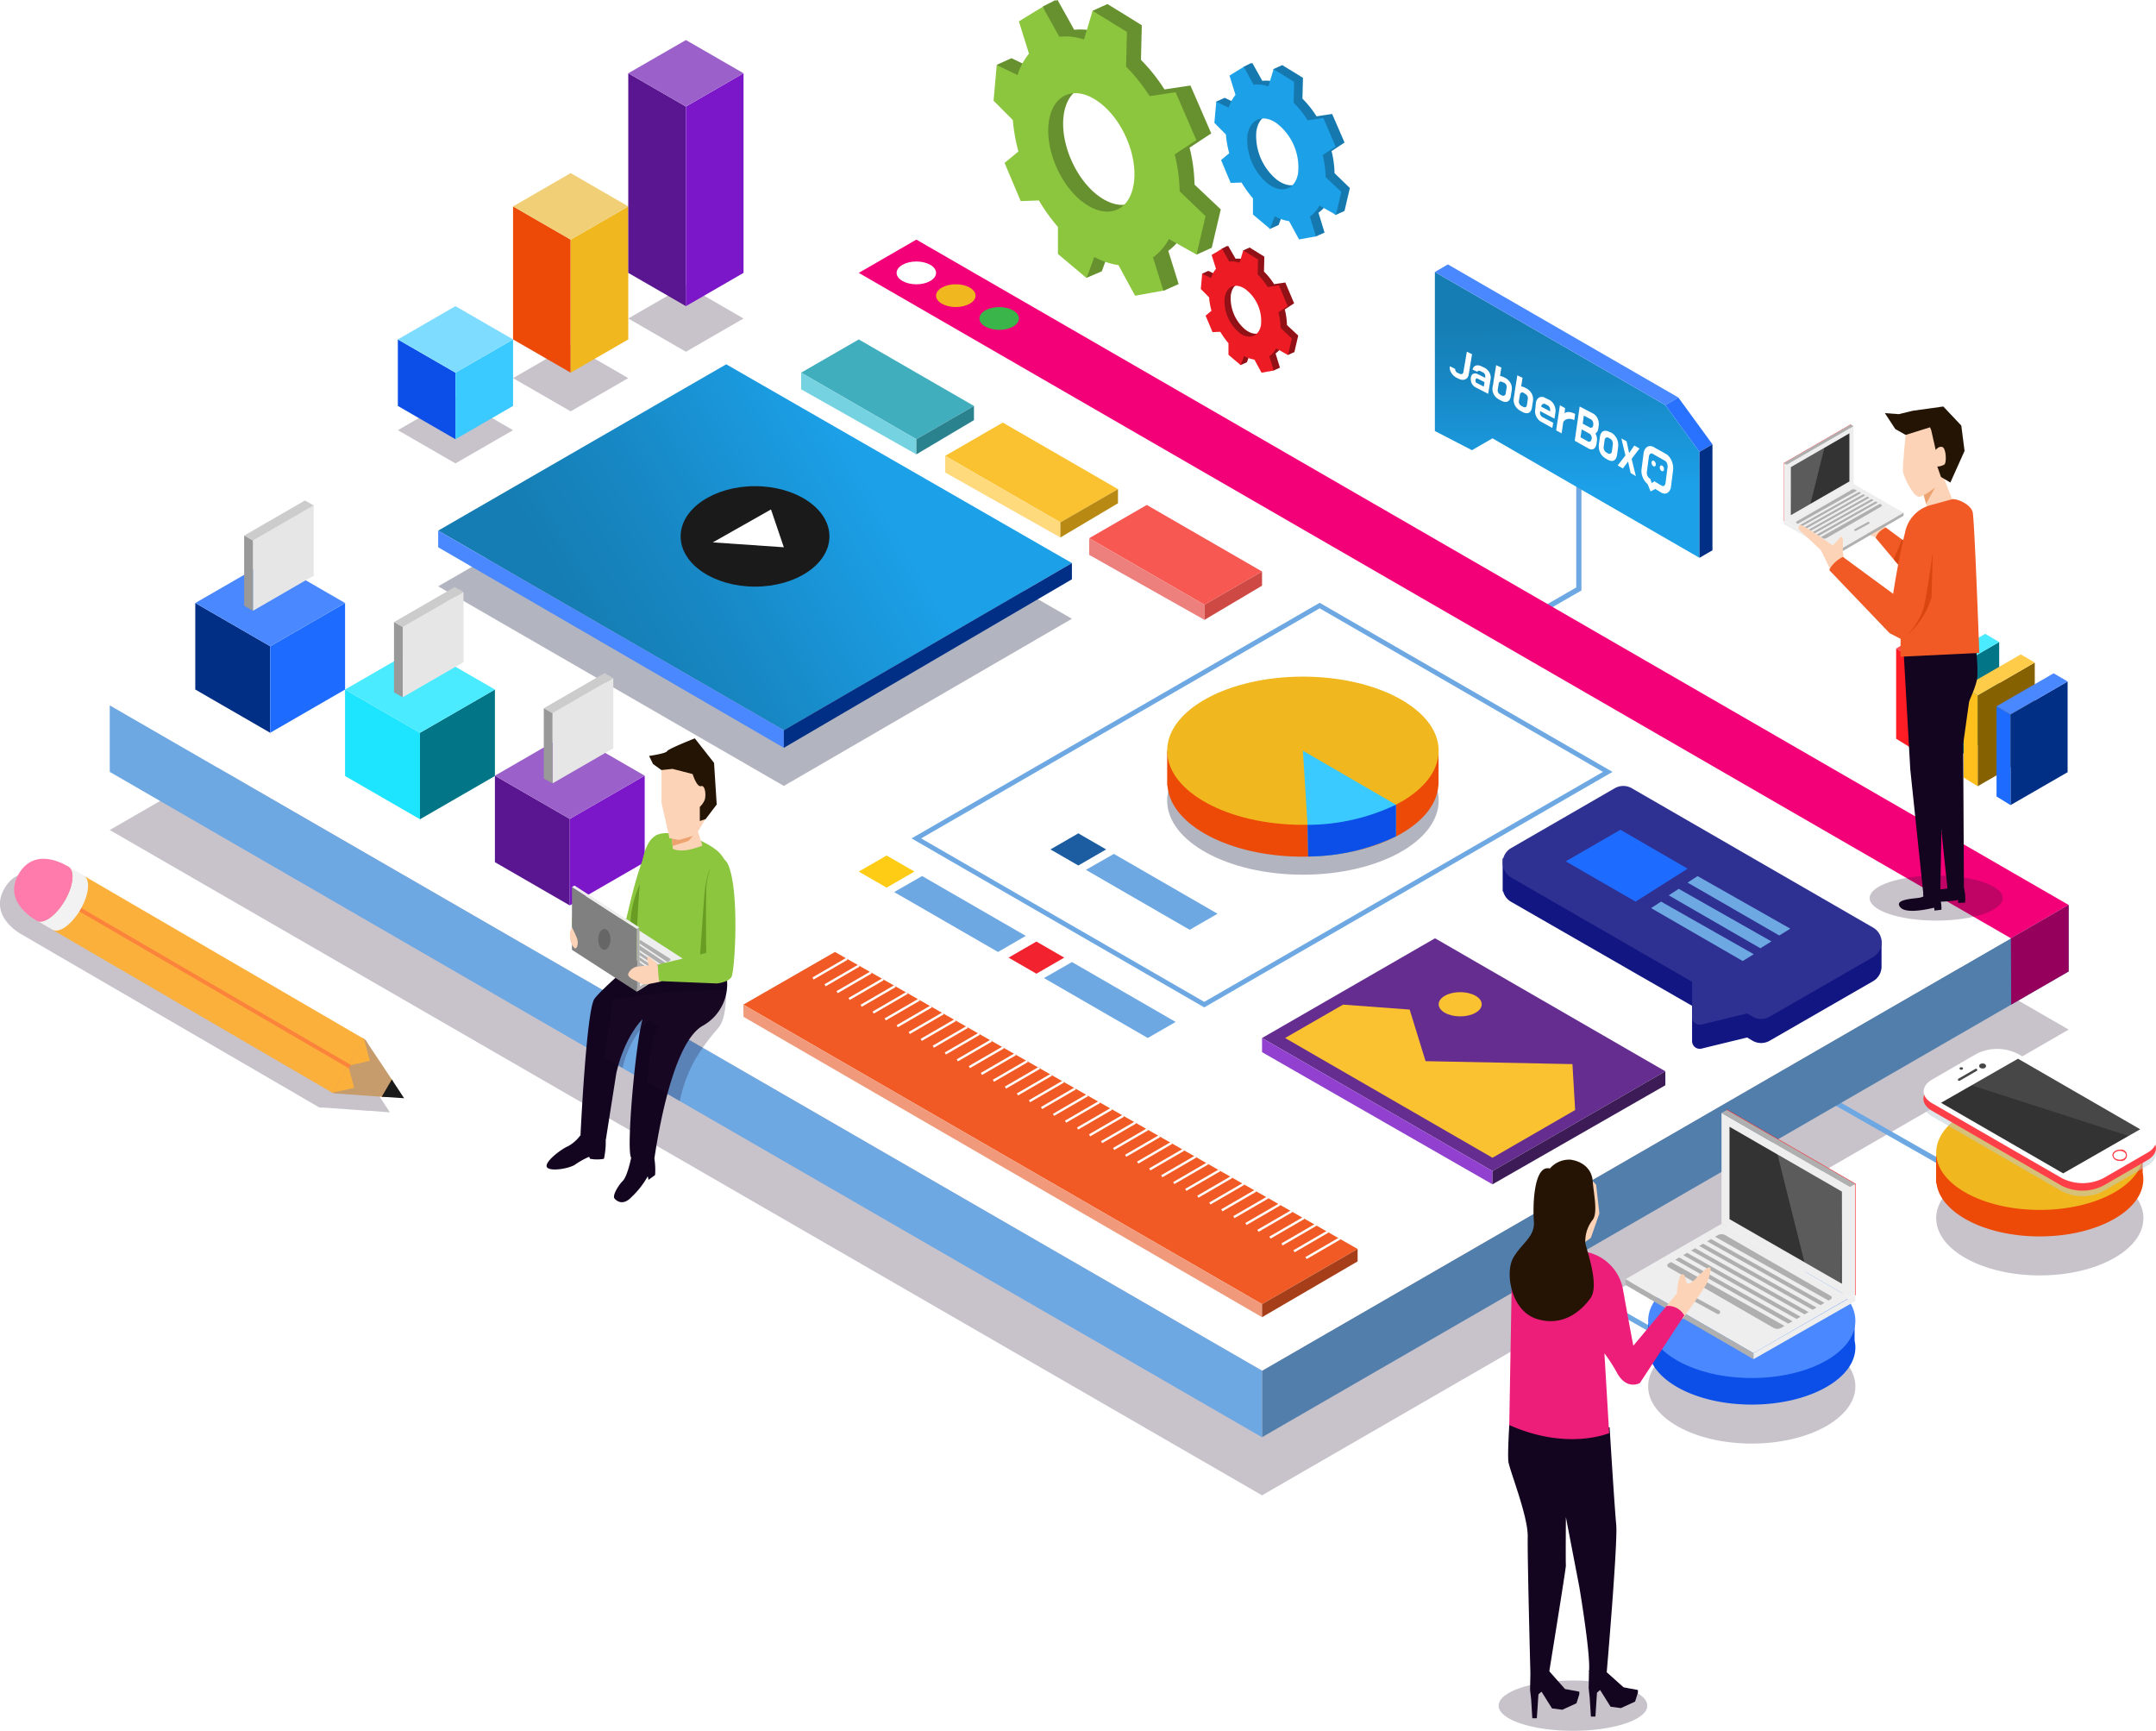 <svg xmlns="http://www.w3.org/2000/svg" xmlns:xlink="http://www.w3.org/1999/xlink" viewBox="0 0 414.68 332.87"><defs><style>.cls-1{isolation:isolate;}.cls-2{fill:#241033;opacity:0.25;mix-blend-mode:multiply;}.cls-3,.cls-56,.cls-65,.cls-66,.cls-7,.cls-82{fill:none;stroke-miterlimit:10;}.cls-3,.cls-7{stroke:#6ea8e3;}.cls-4{fill:#527eab;}.cls-5,.cls-79{fill:#fff;}.cls-6{fill:#6ea8e3;}.cls-7{stroke-width:0.92px;}.cls-8{fill:#b2b5bf;}.cls-9{fill:#0b4fe8;}.cls-10{fill:#4a88ff;}.cls-11{fill:#ed4a08;}.cls-12{fill:#f0b71e;}.cls-13{fill:#f30078;}.cls-14{fill:#96005d;}.cls-15{fill:#121682;}.cls-16{fill:#39b54a;}.cls-17{fill:#41aebe;}.cls-18{fill:#75d2e0;}.cls-19{fill:#2b828f;}.cls-20{fill:#fac230;}.cls-21{fill:#ffda7d;}.cls-22{fill:#b88a14;}.cls-23{fill:#f75852;}.cls-24{fill:#ed7f7c;}.cls-25{fill:#cf4944;}.cls-26{fill:#2e3192;}.cls-27{fill:#1d6cff;}.cls-28{fill:url(#linear-gradient);}.cls-29{fill:#1a1a1a;}.cls-30{fill:#662d91;}.cls-31{fill:#9140cf;}.cls-32{fill:#3d1b57;}.cls-33{fill:#022f86;}.cls-34{fill:#fecc14;}.cls-35{fill:#1b5da0;}.cls-36{fill:#f2222f;}.cls-37{fill:#e6e6e6;}.cls-38{fill:#ccc;}.cls-39{fill:#999;}.cls-40{fill:#1de4ff;}.cls-41{fill:#027686;}.cls-42{fill:#4aeaff;}.cls-43{fill:#5a1591;}.cls-44{fill:#7b16c9;}.cls-45{fill:#9b60c9;}.cls-46{fill:#3acaff;}.cls-47{fill:#7ddcff;}.cls-48{fill:#f0cf76;}.cls-49{fill:url(#linear-gradient-2);}.cls-50{fill:#2972ff;}.cls-51{fill:#f15a24;}.cls-52{fill:#f19a7b;}.cls-53{fill:#a63e19;}.cls-54{fill:#c69c6d;}.cls-55{fill:#fbb03b;}.cls-56{stroke:#fb833b;stroke-width:0.75px;}.cls-57{fill:#f2f2f2;}.cls-58{fill:#ff7bac;}.cls-59{fill:#67912f;}.cls-60{fill:#8cc63f;}.cls-61{fill:#1579b0;}.cls-62{fill:#1ca0e8;}.cls-63{fill:#911116;}.cls-64{fill:#ed1c24;}.cls-65{stroke:#fff;stroke-width:0.45px;}.cls-66,.cls-82{stroke:#ff1d25;}.cls-66{stroke-width:0.17px;}.cls-67{fill:#eee;}.cls-68{fill:#333;}.cls-69{fill:#afafaf;}.cls-70{fill:#e2e2e2;opacity:0.23;}.cls-71{fill:#860207;}.cls-72{fill:#ff1d25;}.cls-73{fill:#ff4a51;}.cls-74{fill:#866102;}.cls-75{fill:#ffbf1d;}.cls-76{fill:#ffcc4a;}.cls-77{fill:#bdccd4;opacity:0.5;}.cls-78{fill:#ff3f48;}.cls-79{opacity:0.1;mix-blend-mode:screen;}.cls-80{fill:#fcd3b7;}.cls-81{fill:#eda36f;}.cls-82{stroke-width:0.09px;}.cls-83{fill:#13041f;}.cls-84{fill:#d94611;}.cls-85{fill:#241404;}.cls-86{fill:#ed1e79;}.cls-87{fill:#251404;}.cls-88{fill:#689c23;}.cls-89{fill:gray;}.cls-90{fill:#666;}</style><linearGradient id="linear-gradient" x1="174.19" y1="88.33" x2="109.69" y2="125.83" gradientUnits="userSpaceOnUse"><stop offset="0.11" stop-color="#1ca0e8"/><stop offset="0.64" stop-color="#1787c3"/><stop offset="0.93" stop-color="#157db3"/></linearGradient><linearGradient id="linear-gradient-2" x1="301.54" y1="97.93" x2="301.21" y2="58.93" xlink:href="#linear-gradient"/></defs><g class="cls-1"><g id="OBJECTS"><polygon class="cls-2" points="76.52 82.73 87.6 76.33 98.68 82.73 87.6 89.12 76.52 82.73"/><polygon class="cls-2" points="98.68 72.72 109.76 66.32 120.84 72.72 109.76 79.11 98.68 72.72"/><polygon class="cls-2" points="120.84 61.25 131.93 54.85 143.01 61.25 131.93 67.65 120.84 61.25"/><path class="cls-2" d="M114.78,314.75l-2.14-3.26a.5.5,0,0,0-.22-.34l-4.88-7.32a1.59,1.59,0,0,0-.15-.21l0-.08v0a1.27,1.27,0,0,0-.27-.25h0L53.2,272h0l-3-1.75h0s-6.28-4.2-9.54,1.4,3.5,9,3.5,9l3,1.75L101,313.69a1.33,1.33,0,0,0,.33.13h0a1.8,1.8,0,0,0,.52,0l8.61.62a.54.54,0,0,0,.4,0Z" transform="translate(-39.78 -100.82)"/><polygon class="cls-2" points="21.11 159.63 176.25 70.06 397.88 198.01 242.74 287.58 21.11 159.63"/><line class="cls-3" x1="287.06" y1="238.36" x2="330.83" y2="263.29"/><line class="cls-3" x1="342.47" y1="206.03" x2="386.24" y2="230.95"/><polygon class="cls-4" points="242.74 276.4 397.88 186.83 397.88 174.04 242.74 263.61 242.74 276.4"/><polygon class="cls-5" points="21.11 135.65 176.25 46.08 397.88 174.04 242.74 263.61 21.11 135.65"/><path class="cls-6" d="M282.51,364.43v12.8l-112-64.66L164.3,309h0l-4.78-2.75-3.51-2L60.89,249.27V236.48l97.62,56.36,16.42,9.48Z" transform="translate(-39.78 -100.82)"/><polygon class="cls-7" points="253.82 116.46 176.25 161.24 231.62 193.21 309.23 148.45 253.82 116.46"/><ellipse class="cls-8" cx="250.6" cy="153.97" rx="26.11" ry="14.25"/><ellipse class="cls-2" cx="336.93" cy="266.62" rx="19.93" ry="11.01"/><path class="cls-9" d="M396.49,358.66v-3.31H394.8c-3.16-3.78-10.06-6.41-18.1-6.41s-14.93,2.63-18.09,6.41h-1.84v5.35h.07c.71,5.73,9.32,10.25,19.86,10.25,11,0,19.94-4.93,19.94-11A6.13,6.13,0,0,0,396.49,358.66Z" transform="translate(-39.78 -100.82)"/><ellipse class="cls-10" cx="336.93" cy="254.01" rx="19.93" ry="11.01"/><ellipse class="cls-2" cx="392.33" cy="234.28" rx="19.93" ry="11.01"/><path class="cls-11" d="M451.9,326.32V323h-1.7c-3.15-3.78-10.06-6.41-18.09-6.41S417.17,319.23,414,323h-1.84v5.36h.07c.71,5.72,9.32,10.25,19.86,10.25,11,0,19.93-4.93,19.93-11A7,7,0,0,0,451.9,326.32Z" transform="translate(-39.78 -100.82)"/><ellipse class="cls-12" cx="392.33" cy="221.68" rx="19.93" ry="11.01"/><polyline class="cls-3" points="290.46 120.89 303.67 113.27 303.67 87.68"/><polygon class="cls-13" points="165.17 52.48 386.77 180.45 397.88 174.04 176.25 46.08 165.17 52.48"/><polygon class="cls-14" points="386.77 180.45 386.83 193.21 397.88 186.83 397.88 174.04 386.77 180.45"/><path class="cls-15" d="M401.67,286.94a2.16,2.16,0,0,0,0-.36v-4.9l-8.82-1.92-39.22-22.64a3.29,3.29,0,0,0-3.27,0l-16.88,9.75-4.68-1v6.39l.1,0a3.23,3.23,0,0,0,1.53,2l34.8,20v6.79a1.48,1.48,0,0,0,1.81,1.44l8.77-2.14,1.07.63a3.27,3.27,0,0,0,3.26,0l19.92-11.47a3.22,3.22,0,0,0,1.59-2.47h0Z" transform="translate(-39.78 -100.82)"/><path class="cls-5" d="M219.82,153.3c0,1.21-1.7,2.2-3.79,2.2s-3.8-1-3.8-2.2,1.7-2.19,3.8-2.19S219.82,152.09,219.82,153.3Z" transform="translate(-39.78 -100.82)"/><ellipse class="cls-12" cx="183.84" cy="56.86" rx="3.8" ry="2.19"/><ellipse class="cls-16" cx="192.18" cy="61.25" rx="3.8" ry="2.19"/><polygon class="cls-17" points="154.09 71.67 165.17 65.28 187.33 78.07 176.25 84.47 154.09 71.67"/><polygon class="cls-18" points="154.09 71.67 154.09 74.87 176.25 87.38 176.25 84.47 154.09 71.67"/><polygon class="cls-19" points="176.25 87.38 187.33 80.8 187.33 78.07 176.25 84.47 176.25 87.38"/><polygon class="cls-20" points="181.79 87.67 192.87 81.27 215.03 94.07 203.95 100.46 181.79 87.67"/><polygon class="cls-21" points="181.79 87.67 181.79 90.87 203.95 103.37 203.95 100.46 181.79 87.67"/><polygon class="cls-22" points="203.95 103.37 215.03 96.79 215.03 94.07 203.95 100.46 203.95 103.37"/><polygon class="cls-23" points="209.49 103.51 220.57 97.11 242.74 109.91 231.66 116.3 209.49 103.51"/><polygon class="cls-24" points="209.49 103.51 209.49 106.71 231.66 119.21 231.66 116.3 209.49 103.51"/><polygon class="cls-25" points="231.66 119.21 242.74 112.64 242.74 109.91 231.66 116.3 231.66 119.21"/><path class="cls-26" d="M400.06,279.22l-46.43-26.81a3.29,3.29,0,0,0-3.27,0l-19.93,11.51a3.27,3.27,0,0,0,0,5.66l34.8,20.05v6.79a1.48,1.48,0,0,0,1.81,1.44l8.77-2.14,1.07.63a3.27,3.27,0,0,0,3.26,0l19.92-11.47A3.27,3.27,0,0,0,400.06,279.22Z" transform="translate(-39.78 -100.82)"/><polygon class="cls-27" points="301.15 165.65 314.58 173.4 324.59 167.06 311.67 159.58 301.15 165.65"/><polygon class="cls-6" points="320.96 172.19 338.59 182.37 340.71 181.05 322.88 170.94 320.96 172.19"/><polygon class="cls-6" points="317.56 174.64 335.19 184.82 337.31 183.51 319.49 173.4 317.56 174.64"/><polygon class="cls-6" points="324.59 169.74 342.22 179.91 344.34 178.6 326.51 168.49 324.59 169.74"/><polygon class="cls-8" points="139.68 80.77 206.17 119 150.76 151.15 84.28 112.76 139.68 80.77"/><polygon class="cls-28" points="139.68 70.06 206.17 108.29 150.76 140.44 84.28 102.05 139.68 70.06"/><ellipse class="cls-29" cx="145.22" cy="103.16" rx="14.31" ry="9.66"/><polygon class="cls-5" points="137.1 104.31 148.29 97.98 150.76 105.25 137.1 104.31"/><polygon class="cls-30" points="276.01 180.45 242.74 199.63 287.06 225.22 320.31 206.03 276.01 180.45"/><polygon class="cls-31" points="242.74 199.63 242.74 202.35 287.06 227.77 287.06 225.22 242.74 199.63"/><polygon class="cls-32" points="287.06 227.77 320.31 208.72 320.31 206.03 287.06 225.22 287.06 227.77"/><polygon class="cls-10" points="84.28 102.05 84.28 105.25 150.76 143.82 150.76 140.44 84.28 102.05"/><polygon class="cls-33" points="150.76 143.82 206.17 111.41 206.17 108.29 150.76 140.44 150.76 143.82"/><polygon class="cls-34" points="170.53 164.53 175.88 167.62 170.53 170.71 165.17 167.62 170.53 164.53"/><polygon class="cls-6" points="171.98 171.56 177.36 168.48 197.3 179.99 191.95 183.08 171.98 171.56"/><polygon class="cls-35" points="207.4 160.27 212.75 163.36 207.4 166.45 202.04 163.36 207.4 160.27"/><polygon class="cls-6" points="208.86 167.29 214.24 164.22 234.18 175.73 228.82 178.82 208.86 167.29"/><polygon class="cls-36" points="199.34 181.08 204.69 184.17 199.34 187.26 193.98 184.17 199.34 181.08"/><polygon class="cls-6" points="200.79 188.1 206.18 185.02 226.12 196.54 220.76 199.63 200.79 188.1"/><polygon class="cls-33" points="37.56 132.61 37.56 115.97 51.97 124.29 51.97 140.93 37.56 132.61"/><polygon class="cls-27" points="51.97 124.29 66.37 115.97 66.37 132.61 51.97 140.93 51.97 124.29"/><polygon class="cls-10" points="37.56 115.97 51.97 107.66 66.37 115.97 51.97 124.29 37.56 115.97"/><polygon class="cls-37" points="48.65 117.47 48.65 103.96 60.34 97.21 60.34 110.71 48.65 117.47"/><polygon class="cls-38" points="46.96 103 48.65 103.96 60.34 97.21 58.66 96.25 46.96 103"/><polygon class="cls-39" points="46.96 103 46.96 116.5 48.65 117.47 48.65 103.96 46.96 103"/><polygon class="cls-40" points="66.37 149.24 66.37 132.61 80.78 140.93 80.78 157.56 66.37 149.24"/><polygon class="cls-41" points="80.78 140.93 95.19 132.61 95.19 149.24 80.78 157.56 80.78 140.93"/><polygon class="cls-42" points="66.37 132.61 80.78 124.29 95.19 132.61 80.78 140.93 66.37 132.61"/><polygon class="cls-37" points="77.46 134.1 77.46 120.6 89.15 113.85 89.15 127.35 77.46 134.1"/><polygon class="cls-38" points="75.78 119.64 77.46 120.6 89.15 113.85 87.47 112.89 75.78 119.64"/><polygon class="cls-39" points="75.78 119.64 75.78 133.14 77.46 134.1 77.46 120.6 75.78 119.64"/><polygon class="cls-43" points="95.19 165.81 95.19 149.18 109.59 157.49 109.59 174.13 95.19 165.81"/><polygon class="cls-44" points="109.59 157.49 124 149.18 124 165.81 109.59 174.13 109.59 157.49"/><polygon class="cls-45" points="95.19 149.18 109.59 140.86 124 149.18 109.59 157.49 95.19 149.18"/><polygon class="cls-37" points="106.27 150.66 106.27 137.16 117.96 130.41 117.96 143.91 106.27 150.66"/><polygon class="cls-38" points="104.59 136.21 106.27 137.16 117.96 130.41 116.28 129.45 104.59 136.21"/><polygon class="cls-39" points="104.59 136.21 104.59 149.71 106.27 150.66 106.27 137.16 104.59 136.21"/><polygon class="cls-9" points="87.6 84.47 76.52 78.07 76.52 65.28 87.6 71.67 87.6 84.47"/><polygon class="cls-46" points="87.6 84.47 98.68 78.07 98.68 65.28 87.6 71.67 87.6 84.47"/><polygon class="cls-47" points="76.52 65.28 87.6 58.88 98.68 65.28 87.6 71.67 76.52 65.28"/><polygon class="cls-11" points="109.76 71.67 98.68 65.28 98.68 39.69 109.76 46.08 109.76 71.67"/><polygon class="cls-12" points="109.76 71.67 120.84 65.28 120.84 39.69 109.76 46.08 109.76 71.67"/><polygon class="cls-48" points="98.68 39.69 109.76 33.29 120.84 39.69 109.76 46.08 98.68 39.69"/><polygon class="cls-43" points="131.93 58.88 120.84 52.48 120.84 14.09 131.93 20.49 131.93 58.88"/><polygon class="cls-44" points="131.93 58.88 143.01 52.48 143.01 14.09 131.93 20.49 131.93 58.88"/><polygon class="cls-45" points="120.84 14.09 131.93 7.7 143.01 14.09 131.93 20.49 120.84 14.09"/><polygon class="cls-49" points="275.98 52.31 320.31 77.9 326.87 86.9 326.87 107.28 287.06 84.3 283.11 86.58 275.98 82.89 275.98 52.31"/><polygon class="cls-10" points="275.98 52.31 278.48 50.85 322.8 76.44 320.31 77.9 275.98 52.31"/><polygon class="cls-50" points="320.31 77.9 326.87 86.9 329.37 85.45 322.8 76.44 320.31 77.9"/><polygon class="cls-33" points="326.87 86.9 326.87 107.28 329.37 105.83 329.37 85.45 326.87 86.9"/><polygon class="cls-51" points="142.97 193.21 242.74 250.81 261.12 240.2 160.59 183.08 142.97 193.21"/><polygon class="cls-52" points="142.97 193.21 143.01 195.56 242.74 253.32 242.74 250.81 142.97 193.21"/><polygon class="cls-53" points="242.74 253.32 261.12 242.59 261.12 240.2 242.74 250.81 242.74 253.32"/><path class="cls-54" d="M115.14,308.43c.41.24.31,1.18-.22,2.1s-1.31,1.47-1.72,1.23-.31-1.18.22-2.1S114.72,308.19,115.14,308.43Z" transform="translate(-39.78 -100.82)"/><polygon class="cls-54" points="64.3 210.28 73.42 210.93 75.36 207.61 70.28 199.99 64.3 210.28"/><polygon class="cls-29" points="73.42 210.93 77.73 211.21 75.36 207.61 73.42 210.93"/><path class="cls-54" d="M109.78,300.59c1.29.75,1,3.68-.69,6.55s-4.07,4.58-5.35,3.83-1-3.68.69-6.55S108.49,299.84,109.78,300.59Z" transform="translate(-39.78 -100.82)"/><rect class="cls-55" x="73.82" y="258.94" width="12.01" height="62.32" transform="translate(-250.82 112.32) rotate(-59.79)"/><polygon class="cls-55" points="66.98 204.96 68.12 209.21 63.96 210.15 66.98 204.96"/><polygon class="cls-55" points="70 199.76 71.14 204.02 66.98 204.96 70 199.76"/><line class="cls-56" x1="67.29" y1="205.13" x2="14.71" y2="174.53"/><path class="cls-57" d="M46.88,277.87l3,1.75c1.29.75,3.68-1,5.35-3.84s2-5.79.69-6.54l-3.26-1.9Z" transform="translate(-39.78 -100.82)"/><path class="cls-54" d="M52.92,267.49c1.29.75,1,3.68-.69,6.55s-4.06,4.58-5.35,3.83-1-3.68.69-6.55S51.63,266.74,52.92,267.49Z" transform="translate(-39.78 -100.82)"/><path class="cls-58" d="M43.38,268.89c-3.25,5.59,3.5,9,3.5,9,1.29.75,3.68-1,5.35-3.83s2-5.8.69-6.55C52.92,267.49,46.64,263.29,43.38,268.89Z" transform="translate(-39.78 -100.82)"/><path class="cls-59" d="M269.53,136.32a31.1,31.1,0,0,0-.95-7.1l4.17-2.74-2-4.61-2-4.6-5,.75a33.1,33.1,0,0,0-4.52-5.68l.16-6.66-3.35-2.08-3.26-2-2.86,1.29,1.13,3,.46-.06-.37,1.25a11.11,11.11,0,0,0-4.75-.53l-3.21-5.76-.36.22.06-.22-2.56,1.3.13.38-1.86,1.13,1.94,6.21a12.83,12.83,0,0,0-2.2,4.12l-4-1.92-2.86,1.29,2.57,2,0,.18-.3,3.39,3.72,3.73a32.17,32.17,0,0,0,1.06,6l-2.63,2.2,1.55,3.67,1.55,3.68,3.5-.14a35,35,0,0,0,3.66,5.11l0,5.18,2.23,1.89-1.24.86,1.65,3.19L251.7,153l1.48-4.07a14.48,14.48,0,0,0,4.65,1.58l2.33,4.27-.36,0,.47.24.76,1.41,1.46-.27,1.12.58,2.87-1.29-2-6.39a9.84,9.84,0,0,0,2.26-2.29l3.25,3,2.86-1.3.85-3.64.88-3.74Zm-8.87-1.17c-1,5.33-5.45,6.6-9.87,3.14-4.25-3.33-7.08-10-6.44-15.18.66-5.35,4.8-7.34,9.38-4.17C258.5,122.23,261.67,129.63,260.66,135.15Z" transform="translate(-39.78 -100.82)"/><path class="cls-60" d="M266.67,137.61a31.66,31.66,0,0,0-.95-7.1l4.17-2.74-2-4.61-2-4.6-5,.75a33.11,33.11,0,0,0-4.52-5.67l.16-6.67-3.35-2.07-3.26-2-1.64,5.52a11.11,11.11,0,0,0-4.75-.53l-3.21-5.75L238,103.55l-2.25,1.38,1.94,6.21a12.48,12.48,0,0,0-2.2,4.11l-4-1.92-.31,3.46-.3,3.4,3.71,3.72a33.13,33.13,0,0,0,1.07,6.05L233,132.15l1.55,3.67,1.55,3.68,3.5-.13a35.48,35.48,0,0,0,3.66,5.1l0,5.19,2.72,2.29,2.79,2.35,1.48-4.06a14.37,14.37,0,0,0,4.65,1.57l3.2,5.88,2.68-.48,2.76-.5-2-6.39a10.08,10.08,0,0,0,3.06-3.54l5.32,3,.85-3.65.88-3.74Zm-18.74,2c-4.26-3.33-7.09-10-6.45-15.18.67-5.35,4.81-7.34,9.39-4.17,4.77,3.29,7.93,10.69,6.92,16.21C256.82,141.77,252.35,143.05,247.93,139.58Z" transform="translate(-39.78 -100.82)"/><path class="cls-61" d="M296.46,134.12a18.67,18.67,0,0,0-.57-4.24l2.5-1.64-1.19-2.75L296,122.74l-3,.45a19.46,19.46,0,0,0-2.71-3.4l.1-4-2-1.24-2-1.21-1.71.78.67,1.82.28,0-.22.74a6.63,6.63,0,0,0-2.84-.31l-1.92-3.44-.21.13,0-.13-1.53.77.08.23-1.11.68,1.16,3.71a7.59,7.59,0,0,0-1.32,2.46l-2.38-1.15-1.71.77,1.53,1.19v.11l-.18,2,2.22,2.22a20.08,20.08,0,0,0,.64,3.62l-1.57,1.31.92,2.19.93,2.2,2.1-.08a20.29,20.29,0,0,0,2.18,3.05l0,3.1,1.41,1.19-.81.46,1,1.9,1.71-.77.89-2.43a8.58,8.58,0,0,0,2.77.94l1.4,2.55-.22,0,.28.15.46.83.87-.15.67.34,1.71-.77-1.17-3.82a5.53,5.53,0,0,0,1.36-1.37l1.94,1.81,1.71-.78.51-2.18.52-2.23Zm-5.31-.69c-.58,3.18-3.25,3.94-5.89,1.87a10.94,10.94,0,0,1-3.85-9.07c.39-3.2,2.87-4.39,5.61-2.5A10.69,10.69,0,0,1,291.15,133.43Z" transform="translate(-39.78 -100.82)"/><path class="cls-62" d="M294.75,134.89a18.67,18.67,0,0,0-.57-4.24l2.49-1.64-1.18-2.75-1.19-2.75-3,.45a19.39,19.39,0,0,0-2.71-3.39l.1-4-2-1.24-1.95-1.2-1,3.3a6.51,6.51,0,0,0-2.84-.32L279,113.68l-1.4.85-1.34.83,1.15,3.71a7.58,7.58,0,0,0-1.31,2.46l-2.38-1.15-.19,2.07-.18,2,2.22,2.23a19.14,19.14,0,0,0,.64,3.61l-1.57,1.31.92,2.2.93,2.2,2.09-.08a21.09,21.09,0,0,0,2.19,3.05l0,3.1,1.62,1.37,1.67,1.4.89-2.43a8.35,8.35,0,0,0,2.77.94l1.92,3.52,1.6-.29,1.65-.3-1.17-3.82a6,6,0,0,0,1.83-2.11l3.18,1.78.51-2.18.52-2.24Zm-11.2,1.19a11,11,0,0,1-3.86-9.08c.4-3.2,2.88-4.39,5.61-2.49a10.66,10.66,0,0,1,4.14,9.69C288.86,137.38,286.19,138.15,283.55,136.08Z" transform="translate(-39.78 -100.82)"/><path class="cls-63" d="M287.31,163.33a14.13,14.13,0,0,0-.41-3l1.79-1.18-.85-2-.85-2-2.15.32a14.23,14.23,0,0,0-1.95-2.43l.07-2.86-1.43-.89-1.4-.87-1.23.56.49,1.3.2,0-.16.53a4.92,4.92,0,0,0-2-.23L276,148.1l-.15.1,0-.1-1.1.56.06.16-.8.49.83,2.66a5.62,5.62,0,0,0-.94,1.77l-1.71-.83-1.23.56,1.1.85v.08l-.13,1.46,1.59,1.59a14.06,14.06,0,0,0,.46,2.6l-1.13.94.66,1.57.67,1.58,1.5-.06a14,14,0,0,0,1.57,2.19l0,2.23.91.77-.49.41.71,1.36,1.23-.55.63-1.74a6.29,6.29,0,0,0,2,.67l1,1.83h-.15l.2.1.33.6.62-.11.49.25,1.23-.56-.84-2.74a4.11,4.11,0,0,0,1-1l1.39,1.3,1.23-.56.36-1.56.38-1.61Zm-3.81-.5c-.42,2.28-2.34,2.83-4.23,1.35a7.88,7.88,0,0,1-2.77-6.52c.29-2.29,2.06-3.14,4-1.79A7.71,7.71,0,0,1,283.5,162.83Z" transform="translate(-39.78 -100.82)"/><path class="cls-64" d="M286.08,163.88a13.05,13.05,0,0,0-.41-3l1.79-1.18-.85-2-.85-2-2.15.33a14.36,14.36,0,0,0-1.94-2.44l.07-2.86-1.44-.89-1.4-.86-.7,2.36a4.75,4.75,0,0,0-2-.22l-1.38-2.47-1,.61-1,.59.84,2.67a5.39,5.39,0,0,0-.95,1.76l-1.71-.82-.13,1.49-.13,1.45,1.59,1.6a14,14,0,0,0,.46,2.59l-1.13.94.67,1.58.66,1.58,1.5-.06a15.8,15.8,0,0,0,1.57,2.19l0,2.22,1.16,1,1.2,1,.63-1.74a6.41,6.41,0,0,0,2,.68l1.37,2.52,1.15-.21,1.19-.21-.84-2.74a4.47,4.47,0,0,0,1.31-1.52l2.28,1.28.36-1.57.38-1.6Zm-8,.85a7.86,7.86,0,0,1-2.77-6.51c.29-2.3,2.06-3.15,4-1.79a7.67,7.67,0,0,1,3,6.95C281.85,165.67,279.93,166.22,278,164.73Z" transform="translate(-39.78 -100.82)"/><path class="cls-11" d="M316.47,251.52c0-.08,0-.16,0-.24s0-.16,0-.24v-5.35l-2.09,0c-4-5.08-13.23-8.64-24-8.64-10.45,0-19.44,3.35-23.61,8.2l-2.5,0v6.63h.05c.53,7.61,12,13.7,26.06,13.7s25.53-6.09,26.06-13.7h0Z" transform="translate(-39.78 -100.82)"/><ellipse class="cls-12" cx="250.6" cy="144.38" rx="26.11" ry="14.25"/><line class="cls-65" x1="156.38" y1="188.18" x2="162.89" y2="184.4"/><line class="cls-65" x1="158.69" y1="189.49" x2="165.2" y2="185.71"/><line class="cls-65" x1="161.01" y1="190.81" x2="167.52" y2="187.03"/><line class="cls-65" x1="163.32" y1="192.12" x2="169.83" y2="188.34"/><line class="cls-65" x1="165.63" y1="193.43" x2="172.14" y2="189.65"/><line class="cls-65" x1="167.94" y1="194.74" x2="174.45" y2="190.96"/><line class="cls-65" x1="170.26" y1="196.05" x2="176.77" y2="192.27"/><line class="cls-65" x1="172.57" y1="197.36" x2="179.08" y2="193.58"/><line class="cls-65" x1="174.88" y1="198.67" x2="181.39" y2="194.89"/><line class="cls-65" x1="177.19" y1="199.99" x2="183.71" y2="196.21"/><line class="cls-65" x1="179.51" y1="201.3" x2="186.02" y2="197.52"/><line class="cls-65" x1="181.82" y1="202.61" x2="188.33" y2="198.83"/><line class="cls-65" x1="184.13" y1="203.92" x2="190.64" y2="200.14"/><line class="cls-65" x1="186.44" y1="205.23" x2="192.96" y2="201.45"/><line class="cls-65" x1="188.76" y1="206.54" x2="195.27" y2="202.76"/><line class="cls-65" x1="191.07" y1="207.85" x2="197.58" y2="204.07"/><line class="cls-65" x1="193.38" y1="209.17" x2="199.89" y2="205.39"/><line class="cls-65" x1="195.7" y1="210.48" x2="202.21" y2="206.7"/><line class="cls-65" x1="198.01" y1="211.79" x2="204.52" y2="208.01"/><line class="cls-65" x1="200.32" y1="213.1" x2="206.83" y2="209.32"/><line class="cls-65" x1="202.63" y1="214.41" x2="209.15" y2="210.63"/><line class="cls-65" x1="204.95" y1="215.72" x2="211.46" y2="211.94"/><line class="cls-65" x1="207.26" y1="217.04" x2="213.77" y2="213.26"/><line class="cls-65" x1="209.57" y1="218.35" x2="216.08" y2="214.57"/><line class="cls-65" x1="211.88" y1="219.66" x2="218.4" y2="215.88"/><line class="cls-65" x1="214.2" y1="220.97" x2="220.71" y2="217.19"/><line class="cls-65" x1="216.51" y1="222.28" x2="223.02" y2="218.5"/><line class="cls-65" x1="218.82" y1="223.59" x2="225.33" y2="219.81"/><line class="cls-65" x1="221.14" y1="224.9" x2="227.65" y2="221.12"/><line class="cls-65" x1="223.45" y1="226.22" x2="229.96" y2="222.44"/><line class="cls-65" x1="225.76" y1="227.53" x2="232.27" y2="223.75"/><line class="cls-65" x1="228.07" y1="228.84" x2="234.59" y2="225.06"/><line class="cls-65" x1="230.39" y1="230.15" x2="236.9" y2="226.37"/><line class="cls-65" x1="232.7" y1="231.46" x2="239.21" y2="227.68"/><line class="cls-65" x1="235.01" y1="232.77" x2="241.52" y2="228.99"/><line class="cls-65" x1="237.32" y1="234.08" x2="243.84" y2="230.3"/><line class="cls-65" x1="239.64" y1="235.4" x2="246.15" y2="231.62"/><line class="cls-65" x1="241.95" y1="236.71" x2="248.46" y2="232.93"/><line class="cls-65" x1="244.26" y1="238.02" x2="250.77" y2="234.24"/><line class="cls-65" x1="246.58" y1="239.33" x2="253.09" y2="235.55"/><line class="cls-65" x1="248.89" y1="240.64" x2="255.4" y2="236.86"/><line class="cls-65" x1="251.2" y1="241.95" x2="257.71" y2="238.17"/><polygon class="cls-66" points="332.17 234.81 332.17 213.48 356.86 227.73 356.86 248.98 332.17 234.81"/><polygon class="cls-67" points="331.11 235.36 331.11 214.03 355.8 228.28 355.8 249.53 331.11 235.36"/><polygon class="cls-68" points="332.65 234.47 332.65 216.7 354.26 229.17 354.26 246.88 332.65 234.47"/><polygon class="cls-67" points="355.8 249.53 356.86 248.98 356.86 227.73 355.8 228.28 355.8 249.53"/><polygon class="cls-69" points="355.8 228.28 356.86 227.73 332.17 213.48 331.11 214.03 355.8 228.28"/><polygon class="cls-67" points="331.11 235.36 312.64 246.02 337.26 260.23 355.8 249.53 331.11 235.36"/><path class="cls-69" d="M361.21,343.54,383,355.82l-.71.41a1.48,1.48,0,0,1-1.33,0l-20.22-11.67a.41.41,0,0,1,0-.77Z" transform="translate(-39.78 -100.82)"/><polygon class="cls-69" points="343.94 254.56 322.21 242.27 322.96 241.83 344.78 254.11 343.94 254.56"/><polygon class="cls-69" points="346.32 253.23 345.56 253.67 323.75 241.39 324.5 240.95 346.32 253.23"/><polygon class="cls-69" points="347.85 252.34 347.09 252.78 325.28 240.5 326.03 240.06 347.85 252.34"/><polygon class="cls-69" points="349.38 251.46 348.63 251.9 326.82 239.62 327.56 239.18 349.38 251.46"/><polygon class="cls-69" points="350.92 250.57 350.16 251.01 328.34 238.73 329.1 238.29 350.92 250.57"/><path class="cls-69" d="M391.82,350.74l-.35.2-21.82-12.27.57-.33a1.5,1.5,0,0,1,1.34,0L391.82,350C392.19,350.19,392.19,350.54,391.82,350.74Z" transform="translate(-39.78 -100.82)"/><polygon class="cls-69" points="312.64 246.02 312.64 247.12 337.26 261.4 337.26 260.23 312.64 246.02"/><polygon class="cls-67" points="337.26 261.4 356.86 250.22 356.86 248.98 337.26 260.23 337.26 261.4"/><path class="cls-69" d="M370.25,353.55a.34.34,0,0,1-.19-.05l-4.88-2.66a.39.39,0,0,1-.15-.52.38.38,0,0,1,.52-.15l4.88,2.66a.38.38,0,0,1,.16.52A.39.39,0,0,1,370.25,353.55Z" transform="translate(-39.78 -100.82)"/><polygon class="cls-70" points="341.88 222.03 347.06 242.74 354.06 246.76 354.26 229.17 341.88 222.03"/><polygon class="cls-71" points="378.38 119.95 378.38 137.4 367.39 143.74 367.39 126.29 378.38 119.95"/><polygon class="cls-72" points="367.39 143.74 364.7 142.07 364.7 124.72 367.39 126.29 367.39 143.74"/><polygon class="cls-73" points="378.38 119.95 375.68 118.38 364.7 124.72 367.39 126.29 378.38 119.95"/><polygon class="cls-41" points="384.52 123.47 384.52 140.92 373.54 147.25 373.54 129.81 384.52 123.47"/><polygon class="cls-40" points="373.54 147.25 370.85 145.59 370.85 128.24 373.54 129.81 373.54 147.25"/><polygon class="cls-42" points="384.52 123.47 381.83 121.9 370.85 128.24 373.54 129.81 384.52 123.47"/><polygon class="cls-74" points="391.36 127.42 391.36 144.87 380.38 151.21 380.38 133.76 391.36 127.42"/><polygon class="cls-75" points="380.38 151.21 377.69 149.54 377.69 132.19 380.38 133.76 380.38 151.21"/><polygon class="cls-76" points="391.36 127.42 388.67 125.85 377.69 132.19 380.38 133.76 391.36 127.42"/><polygon class="cls-33" points="397.68 131.06 397.68 148.51 386.7 154.84 386.7 137.4 397.68 131.06"/><polygon class="cls-27" points="386.7 154.84 384.01 153.18 384.01 135.83 386.7 137.4 386.7 154.84"/><polygon class="cls-10" points="397.68 131.06 394.99 129.49 384.01 135.83 386.7 137.4 397.68 131.06"/><path class="cls-77" d="M427.87,306a8.85,8.85,0,0,0-8,0l-8.5,4.91c-2.19,1.26-2.19,3.33,0,4.6l24.94,14.4a8.85,8.85,0,0,0,8,0l8.5-4.91c2.19-1.27,2.19-3.33,0-4.6Z" transform="translate(-39.78 -100.82)"/><path class="cls-78" d="M427.87,304.94a8.85,8.85,0,0,0-8,0l-8.5,4.91c-2.19,1.26-2.19,3.33,0,4.6l24.94,14.4a8.85,8.85,0,0,0,8,0l8.5-4.91c2.19-1.27,2.19-3.33,0-4.6Z" transform="translate(-39.78 -100.82)"/><path class="cls-5" d="M411.41,313l24.94,14.4a8.79,8.79,0,0,0,8,0l8.5-4.91c2.19-1.26,2.19-3.33,0-4.59l-.67-.39-24.27-14a8.82,8.82,0,0,0-8,0l-7,4.06-1.46.84C409.22,309.68,409.22,311.74,411.41,313Z" transform="translate(-39.78 -100.82)"/><polygon class="cls-68" points="388.14 203.61 411.64 217.18 396.83 225.66 373.33 212.09 388.14 203.61"/><path class="cls-68" d="M416.58,308.67a.27.27,0,0,0,.12,0l3.27-1.89a.23.23,0,0,0,.08-.31.23.23,0,0,0-.31-.09l-3.27,1.89a.24.24,0,0,0-.09.32A.23.23,0,0,0,416.58,308.67Z" transform="translate(-39.78 -100.82)"/><ellipse class="cls-68" cx="381.33" cy="205.01" rx="0.66" ry="0.49"/><path class="cls-68" d="M416.67,306.32c0,.13.16.24.34.24s.34-.11.34-.24-.15-.25-.34-.25S416.67,306.18,416.67,306.32Z" transform="translate(-39.78 -100.82)"/><path class="cls-78" d="M446.07,323c0-.59.64-1.07,1.42-1.07a1.11,1.11,0,1,1,0,2.15A1.29,1.29,0,0,1,446.07,323Zm.23,0c0,.47.53.85,1.19.85s1.18-.38,1.18-.85-.53-.84-1.18-.84S446.3,322.58,446.3,323Z" transform="translate(-39.78 -100.82)"/><path class="cls-79" d="M412.87,307.57l36.31,11.71,3-1.76-24.27-14a8.82,8.82,0,0,0-8,0Z" transform="translate(-39.78 -100.82)"/><polygon class="cls-20" points="302.96 213.48 287.06 222.66 247.17 199.63 258.32 193.21 271.13 194.16 274.19 204.08 302.44 204.65 302.96 213.48"/><ellipse class="cls-20" cx="280.85" cy="193.14" rx="4.14" ry="2.33"/><path class="cls-46" d="M308.27,255.58v6.08a39.43,39.43,0,0,1-16.88,3.87l-.12-6.08-.89-14.25Z" transform="translate(-39.78 -100.82)"/><path class="cls-9" d="M308.27,255.58v6.08a39.43,39.43,0,0,1-16.88,3.87l-.12-6.08A39.48,39.48,0,0,0,308.27,255.58Z" transform="translate(-39.78 -100.82)"/><ellipse class="cls-2" cx="372.4" cy="172.72" rx="12.8" ry="4.33"/><polygon class="cls-80" points="375.48 96.01 370.82 98.24 370.46 96.9 369.95 95.02 369.79 94.44 370.97 93.86 372.57 93.08 374.05 92.37 375.48 96.01"/><polygon class="cls-81" points="372.57 93.08 370.46 96.9 369.95 95.02 370.08 94.59 370.97 93.86 372.57 93.08"/><path class="cls-80" d="M402.7,202.52l-2.43-2.64-1.43-3.47s-.84-.76-1.11-.43,1,5.56,1,5.56l-1.94.77s0,.38.18.47,2.25.86,2.25.86l1.75.72Z" transform="translate(-39.78 -100.82)"/><path class="cls-51" d="M408.6,206.19,407.06,212,404,208.39l-3.46-4.12c.33-1.29,1.95-2,1.95-2l3.07,2.27Z" transform="translate(-39.78 -100.82)"/><polygon class="cls-82" points="355.96 92.77 355.96 81.67 343.11 89.09 343.11 100.16 355.96 92.77"/><polygon class="cls-67" points="356.51 93.06 356.51 81.95 343.66 89.38 343.66 100.44 356.51 93.06"/><polygon class="cls-68" points="355.71 92.59 355.71 83.34 344.46 89.84 344.46 99.06 355.71 92.59"/><polygon class="cls-67" points="343.66 100.44 343.11 100.16 343.11 89.09 343.66 89.38 343.66 100.44"/><polygon class="cls-69" points="343.66 89.38 343.11 89.09 355.96 81.67 356.51 81.95 343.66 89.38"/><polygon class="cls-67" points="356.51 93.06 366.13 98.61 353.31 106.02 343.66 100.44 356.51 93.06"/><path class="cls-69" d="M401.33,197.72,390,204.11l.37.21a.76.76,0,0,0,.69,0l10.53-6.07c.19-.11.19-.29,0-.41Z" transform="translate(-39.78 -100.82)"/><polygon class="cls-69" points="349.83 103.06 361.15 96.66 360.76 96.43 349.39 102.83 349.83 103.06"/><polygon class="cls-69" points="348.59 102.37 348.99 102.59 360.35 96.2 359.96 95.97 348.59 102.37"/><polygon class="cls-69" points="347.8 101.91 348.19 102.13 359.55 95.74 359.16 95.51 347.8 101.91"/><polygon class="cls-69" points="347 101.44 347.39 101.67 358.75 95.28 358.36 95.05 347 101.44"/><polygon class="cls-69" points="346.2 100.98 346.59 101.21 357.96 94.82 357.56 94.59 346.2 100.98"/><path class="cls-69" d="M385.39,201.47l.18.1,11.36-6.39-.29-.17a.78.78,0,0,0-.7,0l-10.55,6.06C385.19,201.18,385.19,201.36,385.39,201.47Z" transform="translate(-39.78 -100.82)"/><polygon class="cls-69" points="366.13 98.61 366.13 99.19 353.31 106.62 353.31 106.02 366.13 98.61"/><polygon class="cls-67" points="353.31 106.62 343.11 100.8 343.11 100.16 353.31 106.02 353.31 106.62"/><path class="cls-69" d="M396.62,202.93a.17.17,0,0,0,.1,0l2.54-1.38a.2.2,0,0,0,.08-.27.19.19,0,0,0-.27-.08l-2.54,1.38a.2.2,0,0,0-.08.28A.19.19,0,0,0,396.62,202.93Z" transform="translate(-39.78 -100.82)"/><polygon class="cls-70" points="350.9 86.12 348.21 96.91 344.56 99 344.46 89.84 350.9 86.12"/><polygon class="cls-83" points="370.7 123.3 372 146.34 374.59 171.03 377.74 171.15 377.59 143.09 379.51 129.44 379.45 121.31 370.75 121.76 370.7 123.3"/><path class="cls-83" d="M414.81,271.19s.15.58-1.58.64-4.37.14-3.3,1.54,5.42.7,6.47.54l0,.56,1.33-.06a7,7,0,0,0-.31-3.06Z" transform="translate(-39.78 -100.82)"/><path class="cls-80" d="M391.7,210.11,390,206.62l-4.28-4s-.12-.69.32-.84,6.25,3.94,6.25,3.94l1.53-1.68s.39.11.41.37,0,2.62,0,2.62l.22,1.33Z" transform="translate(-39.78 -100.82)"/><polygon class="cls-84" points="368.83 105.37 367.29 111.19 364.24 107.56 365.8 103.77 368.83 105.37"/><path class="cls-83" d="M405.9,225.8l1.3,23,2.59,24.69,3.16.12.51-28.16s5.79-10.09,6.55-13.85c.39-1.92-.34-7.83-.34-7.83l-13.71.45Z" transform="translate(-39.78 -100.82)"/><path class="cls-80" d="M406.3,184.46s-.61,6-.51,7,1.88,4.71,3,4.9,5.76-3.85,5.76-3.85l-.86-9.23-5.51-.66Z" transform="translate(-39.78 -100.82)"/><path class="cls-85" d="M402.31,180.27l2,3.06,2,1.13L411,183l.23.57.86,3.79s.56-.8,1.28-.57.86,3,.38,3.37a3,3,0,0,1-1.35.39l.7,2,1.81,1.07,2.73-6.08-.63-4.88L413.55,179l-5.84.81-2.73.66Z" transform="translate(-39.78 -100.82)"/><path class="cls-51" d="M405.31,227.12l15.16-.73c-.1-2.88-.94-25.93-1.28-27.12-.43-1.46-2.89-2.56-3.93-2.44L411,198a6.77,6.77,0,0,0-4.82,5.29c-1.26,5-2.28,11.73-2.28,11.73l-9.66-7.1a6.16,6.16,0,0,0-2.5,2.23c-.18.38,0,.44,0,.44l11.48,12,2.12,1.1Z" transform="translate(-39.78 -100.82)"/><path class="cls-83" d="M410,272.79s.2.57-1.53.75-4.34.47-3.17,1.79,5.46.29,6.49.06l.07.55,1.33-.16a7.05,7.05,0,0,0-.54-3Z" transform="translate(-39.78 -100.82)"/><path class="cls-84" d="M406.57,223a14.46,14.46,0,0,0,3.09-4.88c.7-2.43,1.86-11.06,1.86-11.06l-.23,8.65A15.72,15.72,0,0,1,406.57,223Z" transform="translate(-39.78 -100.82)"/><ellipse class="cls-2" cx="302.54" cy="328.03" rx="14.3" ry="4.84"/><path class="cls-83" d="M330.07,374.89s-.33,5.35-.18,6.94,3.81,10.49,3.73,14.57.51,26.07.51,26.07a6.26,6.26,0,0,0,3.6,0s3.29-20.26,3.23-20.6,0-9.28,0-9.28L343.54,406s2.19,12.95,1.87,16.23a8.27,8.27,0,0,0,3.4.22s2.16-25,1.83-28.41-1.27-18.7-1.27-18.7l-18.87-1.6Z" transform="translate(-39.78 -100.82)"/><path class="cls-80" d="M360.32,352l2-2.47s.21-3.72,1-3.65.6,1.14.87,1.64,1.16-.16,1.83-.87,2.09-2.14,2.57-2.11,0,1.69-.37,2.75-4.9,7.25-4.9,7.25l-3.63-1.1Z" transform="translate(-39.78 -100.82)"/><polygon class="cls-80" points="304.64 225.37 305.98 226.75 307 227.86 307.62 233.38 305.98 238.07 303.94 239.55 302.66 229.35 304.64 225.37"/><path class="cls-86" d="M344.89,341.59a9,9,0,0,1,7.1,7.51c1.19,6.64,1.94,10.53,1.94,10.53l6.39-7.65a3.58,3.58,0,0,1,3.41,1.82l-8.54,13s-2.43,1.43-4.32-1.81a29.88,29.88,0,0,0-2.5-3.9l.91,15.34s-7.94,3.45-19.21-1.54l.43-25.14s-.16-8.9,4.7-9.31A28.21,28.21,0,0,1,344.89,341.59Z" transform="translate(-39.78 -100.82)"/><path class="cls-87" d="M337.88,325.55a4.88,4.88,0,0,1,4-1.7c2.28.34,4.07,1.74,4.25,4.19s1,6,0,7.35a6.72,6.72,0,0,0-1.44,4.39c.15,1.25,2.82,8.17,1,10.7s-5.33,5.55-10.32,4-6.18-8.93-4.52-11.79,4.19-4,3.95-7S334.79,324.72,337.88,325.55Z" transform="translate(-39.78 -100.82)"/><polygon class="cls-83" points="294.36 321.64 294.29 325 294.5 326.83 294.72 330.45 295.59 330.45 295.9 325.85 296.49 325.34 298.51 328.56 300.49 328.82 303.22 327.57 303.76 325.85 303.76 325.34 301.01 324.83 297.95 321.38 295.24 321.24 294.36 321.64"/><polygon class="cls-83" points="305.62 321.32 305.56 324.68 305.76 326.51 305.99 330.13 306.86 330.13 307.16 325.53 307.76 325.02 309.78 328.24 311.76 328.5 314.49 327.25 315.03 325.53 315.03 325.02 312.28 324.51 309.03 321.6 306.51 320.92 305.62 321.32"/><path class="cls-83" d="M179.57,288.93a9.12,9.12,0,0,1-4.64,9.17c-5.69,3.23-8.52,20.42-9.29,25.53,0,0-3.45,1.19-4.46-.16s.85-22.2,2.19-26.62c0,0-3.4,3.12-5.05,10.37l-2,12.7s-3.23,1.48-4.89-.73c0,0,1.14-24.15,2.68-26.27s9.89-9.14,9.89-9.14l15.61,3.61Z" transform="translate(-39.78 -100.82)"/><path class="cls-83" d="M151.39,319.19a7.23,7.23,0,0,1-2.35,2.07c-1.14.45-4.2,2.71-4.13,3.82s3.85.65,5.39-.22a15.35,15.35,0,0,1,2.8-1.57l.18.39a7.44,7.44,0,0,0,2.66,0,15.14,15.14,0,0,0,.34-3.76l-1.47-.25Z" transform="translate(-39.78 -100.82)"/><path class="cls-83" d="M161.18,323.47s-.71,3.54-1.6,4.44-2.07,2.86-1.6,3.41,1.67,1.4,3.26-.28a16.57,16.57,0,0,0,3.13-4l.14.69,1.27-.93a13.94,13.94,0,0,0-.14-3.19l-2.43-1.3Z" transform="translate(-39.78 -100.82)"/><path class="cls-60" d="M166.24,261.35s-2.16.6-5,12l-1,4.16-10.31-.71a7.69,7.69,0,0,0-.06,2.58L161,283.2S167.6,270.84,166.24,261.35Z" transform="translate(-39.78 -100.82)"/><path class="cls-88" d="M166.67,264.39s-7.49,9.31-5.15,17.25l.6,1.22,4-11Z" transform="translate(-39.78 -100.82)"/><path class="cls-60" d="M180.45,271.45s.06-5.06-3.11-7.32a16.21,16.21,0,0,0-9.77-3.08c-1.48.14-3,.66-4,4.29s-1.52,20.1-1.52,20.1,7.27,3.39,12.6,3.86a7.2,7.2,0,0,0,5-.8Z" transform="translate(-39.78 -100.82)"/><path class="cls-88" d="M176.41,267.85s-.88,1.36-1.2,5.66-.8,11.37-.8,11.37l3.66,1.44Z" transform="translate(-39.78 -100.82)"/><polygon class="cls-67" points="122.96 190.43 131.3 185.02 131.32 184.36 122.96 178.96 122.96 190.43"/><polygon class="cls-69" points="122.47 190.11 131.32 184.36 131.3 185.02 122.5 190.69 122.47 190.11"/><path class="cls-69" d="M162.74,287.15l1.61,1.08-1.27.8c-.19.11-.34,0-.34-.23Z" transform="translate(-39.78 -100.82)"/><polygon class="cls-69" points="125.56 186.79 124.87 187.22 122.96 185.95 122.96 185.06 125.56 186.79"/><polygon class="cls-69" points="126.33 186.31 125.85 186.61 122.96 184.68 122.96 184.06 126.33 186.31"/><polygon class="cls-69" points="127.1 185.82 126.63 186.12 122.96 183.68 122.96 183.07 127.1 185.82"/><polygon class="cls-69" points="128.08 185.21 127.4 185.64 127.39 185.64 122.96 182.69 122.96 181.8 128.08 185.21"/><path class="cls-69" d="M168.6,285.57l-.45.28-5.41-3.61v-.33c0-.24.15-.34.34-.22l5.52,3.46A.23.23,0,0,1,168.6,285.57Z" transform="translate(-39.78 -100.82)"/><polygon class="cls-89" points="110.01 182.67 110.01 170.6 122.47 178.65 122.47 190.72 110.01 182.67"/><polygon class="cls-69" points="122.47 190.72 122.96 190.43 122.96 178.35 122.47 178.65 122.47 190.72"/><polygon class="cls-67" points="110.01 170.6 122.47 178.65 122.96 178.35 110.5 170.31 110.01 170.6"/><path class="cls-90" d="M157.19,281.48c0,1.12-.53,2-1.17,2s-1.17-.91-1.17-2,.52-2,1.17-2S157.19,280.36,157.19,281.48Z" transform="translate(-39.78 -100.82)"/><path class="cls-80" d="M174.88,263.45c-4.4,1.72-5.73.55-5.73.55l0-.46L168.9,260l2.63-.26,2.12-.21.15.5.17.56Z" transform="translate(-39.78 -100.82)"/><path class="cls-80" d="M166.18,286.32l-4,.42a2.46,2.46,0,0,0-1.53,1.25c-.42,1,2,1.54,2.45,2s3.88-.44,3.88-.44Z" transform="translate(-39.78 -100.82)"/><path class="cls-80" d="M166.32,286.32s-1.58-1.52-1.89-1.52-.08,2.06.66,2.13Z" transform="translate(-39.78 -100.82)"/><path class="cls-80" d="M149.79,279.18a2.59,2.59,0,0,0-.38,1.67,3.14,3.14,0,0,0,.86,2.3c.43.36.91-.86.44-2S149.79,279.18,149.79,279.18Z" transform="translate(-39.78 -100.82)"/><path class="cls-60" d="M177.09,266.34a12.8,12.8,0,0,0-1.48,6.31c-.08,4.15,0,11.44,0,11.44l-9.29,2.23a24.27,24.27,0,0,0,.23,3.18l11.12.46s2.09-.2,2.78-1.21,1.65-17.43-.8-22C179.65,266.77,178.39,264.7,177.09,266.34Z" transform="translate(-39.78 -100.82)"/><polygon class="cls-81" points="134.63 159.25 134.2 159.74 132.44 161.72 129.34 162.71 129.12 159.14 131.75 158.89 134.02 159.18 134.63 159.25"/><polygon class="cls-80" points="127.23 148.1 127.23 154.36 128.77 161.21 130.59 161.54 133.81 160.6 135.73 157.46 135.97 149.03 130.24 146.39 127.23 148.1"/><path class="cls-85" d="M167,248.92l-1.62-1.17-.76-1.55s3.25-.46,3.46-.91,5.34-2.47,5.34-2.47l3.7,4.72.51,8-2.12,2.8-1.13.38V256a4.06,4.06,0,0,0,.9-1.25c.35-.79.18-3-.65-2.74s-1.63-2.32-1.63-2.32l-3.87-1Z" transform="translate(-39.78 -100.82)"/><path class="cls-2" d="M178.07,298.34c-.59.76-1.82,2.07-3.14,4a26.7,26.7,0,0,0-4.4,10.25L164.3,309h0c.28-4.24.86-9.12,2-10.63L164.81,297s-3.74,2.6-5.29,9.19l-3.51-2,1.73-11.25.77-.1,10.39-1.32,10.52-.27S179.67,296.27,178.07,298.34Z" transform="translate(-39.78 -100.82)"/><path class="cls-5" d="M322.26,172.88a1.24,1.24,0,0,1-.24.56,1,1,0,0,1-.44.34,1.27,1.27,0,0,1-.59.08,1.86,1.86,0,0,1-.66-.2l-.41-.21a2,2,0,0,1-.58-.41,2.43,2.43,0,0,1-.43-.54,2.1,2.1,0,0,1-.26-.62,1.88,1.88,0,0,1,0-.62l1,.5a1.11,1.11,0,0,0,.12.43.71.71,0,0,0,.34.32l.35.17a.67.67,0,0,0,.28.08.56.56,0,0,0,.23,0,.55.55,0,0,0,.18-.16.58.58,0,0,0,.1-.24l.66-3.9,1,.48Z" transform="translate(-39.78 -100.82)"/><path class="cls-5" d="M323,171.89a1.55,1.55,0,0,1,.21-.45.87.87,0,0,1,.35-.28,1.06,1.06,0,0,1,.51-.08,1.86,1.86,0,0,1,.66.19l.5.24a2,2,0,0,1,.64.45,2.13,2.13,0,0,1,.61,1.17,1.68,1.68,0,0,1,0,.59l-.47,2.84-2.39-1.23a1.89,1.89,0,0,1-.48-.36,1.71,1.71,0,0,1-.46-1,1.57,1.57,0,0,1,0-.53,1.34,1.34,0,0,1,.15-.44.71.71,0,0,1,.29-.28.72.72,0,0,1,.4-.08,1.15,1.15,0,0,1,.5.14l1.43.71,0-.09c0-.1,0-.2,0-.29a.6.6,0,0,0-.06-.27.66.66,0,0,0-.17-.25,1.6,1.6,0,0,0-.36-.23l-.21-.1a.91.91,0,0,0-.49-.14.32.32,0,0,0-.24.21Zm.6,2a.56.56,0,0,0,0,.37.4.4,0,0,0,.18.2l1.39.71.14-.86-1.39-.7a.22.22,0,0,0-.21,0A.39.39,0,0,0,323.58,173.92Z" transform="translate(-39.78 -100.82)"/><path class="cls-5" d="M329.22,173.46a2.5,2.5,0,0,1,.64.44,2.4,2.4,0,0,1,.44.58,1.94,1.94,0,0,1,.24.66,2.3,2.3,0,0,1,0,.74l-.19,1.2a1.52,1.52,0,0,1-.22.61.87.87,0,0,1-.39.35,1.1,1.1,0,0,1-.55.07,2.14,2.14,0,0,1-.68-.24l-.34-.18a2.72,2.72,0,0,1-.64-.45,2.4,2.4,0,0,1-.44-.58,2.22,2.22,0,0,1-.23-.67,2.34,2.34,0,0,1,0-.7l.2-1.17v-.07l.49-3,1,.47-.26,1.61a1.79,1.79,0,0,1,.67.21Zm-.5.83a.42.42,0,0,0-.68.32l-.19,1.15a.92.92,0,0,0,.48.94l.34.18a.5.5,0,0,0,.47,0,.46.46,0,0,0,.24-.38l.18-1.13a.87.87,0,0,0-.09-.55.88.88,0,0,0-.41-.4Z" transform="translate(-39.78 -100.82)"/><path class="cls-5" d="M333.3,175.48a2.59,2.59,0,0,1,1.09,1.05,2.28,2.28,0,0,1,.23.68,2.42,2.42,0,0,1,0,.76l-.19,1.24a1.73,1.73,0,0,1-.21.63,1,1,0,0,1-.4.37,1.09,1.09,0,0,1-.55.07,2.14,2.14,0,0,1-.68-.24l-.33-.18a2.59,2.59,0,0,1-.64-.47,2.5,2.5,0,0,1-.45-.59,2.44,2.44,0,0,1-.23-.69,2.24,2.24,0,0,1,0-.73l.19-1.21v-.07l.49-3.1,1,.48-.26,1.66a1.9,1.9,0,0,1,.68.21Zm-.49.87a.48.48,0,0,0-.46,0,.49.49,0,0,0-.23.37l-.19,1.18a.95.95,0,0,0,.49,1l.33.17a.51.51,0,0,0,.47.05.5.5,0,0,0,.24-.4l.18-1.17a1,1,0,0,0-.09-.57.88.88,0,0,0-.41-.4Z" transform="translate(-39.78 -100.82)"/><path class="cls-5" d="M335.2,178.22a1.45,1.45,0,0,1,.22-.57,1.15,1.15,0,0,1,.39-.37.93.93,0,0,1,.5-.13,1,1,0,0,1,.52.12l1,.49a1.77,1.77,0,0,1,.56.46,2.26,2.26,0,0,1,.37.61,3.11,3.11,0,0,1,.19.68,2.17,2.17,0,0,1,0,.62l-.18,1.21L336,179.88l0,.25a.79.79,0,0,0,.1.56,1.19,1.19,0,0,0,.42.38l2,1.06-.16,1-2.17-1.2a1.85,1.85,0,0,1-.52-.41,2.63,2.63,0,0,1-.39-.57,2.23,2.23,0,0,1-.22-.66,1.83,1.83,0,0,1,0-.7Zm1,.8,1.74.91v0a1.46,1.46,0,0,0-.08-.69.89.89,0,0,0-.42-.47l-.52-.28a.5.5,0,0,0-.26,0,.39.39,0,0,0-.21.08.67.67,0,0,0-.16.2.66.66,0,0,0-.09.29Z" transform="translate(-39.78 -100.82)"/><path class="cls-5" d="M340.7,180.33a1,1,0,0,1,.37-.22,1.86,1.86,0,0,1,.48-.05,2.06,2.06,0,0,1,.53.1,2.87,2.87,0,0,1,.55.22l.11.06-.17,1.2-.11-.06a1.84,1.84,0,0,0-.64-.2,1.92,1.92,0,0,0-.64.05,1.26,1.26,0,0,0-.5.27.78.78,0,0,0-.25.46l-.29,2-1.05-.57.72-4.83,1,.55Z" transform="translate(-39.78 -100.82)"/><path class="cls-5" d="M347.19,183.25a1.42,1.42,0,0,1-.19.57,1.22,1.22,0,0,1-.37.38,2.22,2.22,0,0,1,.3,1.44l-.06.41a2.43,2.43,0,0,1-.2.7,1,1,0,0,1-.37.4.83.83,0,0,1-.47.1,1.4,1.4,0,0,1-.57-.2l-2.6-1.47.95-6.58,2.52,1.32a1.81,1.81,0,0,1,.54.4,2.22,2.22,0,0,1,.39.57,2.56,2.56,0,0,1,.21.68,3,3,0,0,1,0,.73Zm-1.26,2a1.09,1.09,0,0,0,0-.31,1.14,1.14,0,0,0-.09-.3.82.82,0,0,0-.16-.25.67.67,0,0,0-.2-.18L344,183.4l-.22,1.52,1.43.8a.46.46,0,0,0,.22.06.37.37,0,0,0,.21-.06.39.39,0,0,0,.15-.16.88.88,0,0,0,.09-.26Zm-1.73-2.95,1.36.73a.49.49,0,0,0,.22.06.66.66,0,0,0,.2-.06.44.44,0,0,0,.16-.17.66.66,0,0,0,.08-.26v-.1a.81.81,0,0,0,0-.31.75.75,0,0,0-.09-.29.93.93,0,0,0-.15-.26.52.52,0,0,0-.2-.17l-1.37-.73Z" transform="translate(-39.78 -100.82)"/><path class="cls-5" d="M349.64,184a2.26,2.26,0,0,1,.64.5A2.73,2.73,0,0,1,351,186a3,3,0,0,1,0,.84l-.19,1.4a2,2,0,0,1-.22.71.87.87,0,0,1-.94.51,2,2,0,0,1-.68-.25l-.34-.2a2.48,2.48,0,0,1-.64-.51,2.66,2.66,0,0,1-.45-.66,2.86,2.86,0,0,1-.23-.77,3.14,3.14,0,0,1,0-.81l.19-1.37a2.2,2.2,0,0,1,.21-.71,1,1,0,0,1,.39-.41,1.08,1.08,0,0,1,.55-.1,1.79,1.79,0,0,1,.68.22Zm-.5,1a.5.5,0,0,0-.47,0,.55.55,0,0,0-.26.44l-.18,1.3a1,1,0,0,0,.11.64.93.93,0,0,0,.41.46l.34.2a.45.45,0,0,0,.47,0,.53.53,0,0,0,.25-.44l.18-1.32a1.1,1.1,0,0,0-.1-.64,1,1,0,0,0-.41-.45Z" transform="translate(-39.78 -100.82)"/><path class="cls-5" d="M353.6,189.07c.13.54.27,1.1.41,1.66s.28,1.11.41,1.66l-1-.59-.5-2.22-1,1.34-1-.59,1.49-1.92-.78-3.27,1,.55.49,2.26,1-1.44,1,.57Z" transform="translate(-39.78 -100.82)"/><path class="cls-5" d="M361.55,190.3a4.28,4.28,0,0,0-.27-.9,3.12,3.12,0,0,0-.47-.76,2.06,2.06,0,0,0-.62-.53l-2.34-1.31a1.34,1.34,0,0,0-.67-.19,1,1,0,0,0-.58.16,1.36,1.36,0,0,0-.45.47,2,2,0,0,0-.24.74l-.39,3a2.9,2.9,0,0,0,0,.88,4.28,4.28,0,0,0,.27.88,3.32,3.32,0,0,0,.47.76,2.3,2.3,0,0,0,.62.55l.05,0V194c0-.33.17-.55.23-.87a1.61,1.61,0,0,1,0-.22,1.52,1.52,0,0,1-.54-.63,1.49,1.49,0,0,1-.08-.75l.38-2.87a.84.84,0,0,1,.25-.55.43.43,0,0,1,.51,0l2.31,1.31a1,1,0,0,1,.43.54,1.42,1.42,0,0,1,.09.76l-.38,2.94a.86.86,0,0,1-.25.56.42.42,0,0,1-.51,0l-1.35-.81-.33.45-.06.57a.29.29,0,0,1,0,.09l1.61,1a1.42,1.42,0,0,0,.67.23,1,1,0,0,0,.58-.14,1.3,1.3,0,0,0,.44-.46,1.89,1.89,0,0,0,.25-.76l.39-3.1A3.17,3.17,0,0,0,361.55,190.3Z" transform="translate(-39.78 -100.82)"/><line class="cls-5" x1="316.23" y1="91.03" x2="316.2" y2="91.28"/><path class="cls-5" d="M359.82,191.12c0,.28-.24.4-.46.28a.79.79,0,0,1-.33-.74c0-.29.24-.41.46-.28A.77.77,0,0,1,359.82,191.12Z" transform="translate(-39.78 -100.82)"/><path class="cls-5" d="M358.24,190.2c0,.28-.25.4-.46.28a.82.82,0,0,1-.34-.74c0-.28.25-.4.47-.28A.79.79,0,0,1,358.24,190.2Z" transform="translate(-39.78 -100.82)"/><polygon class="cls-5" points="317.47 94.51 316.5 92.11 317.41 92.06 317.68 92.9 318.26 92.55 318.87 93.78 317.47 94.51"/></g></g></svg>